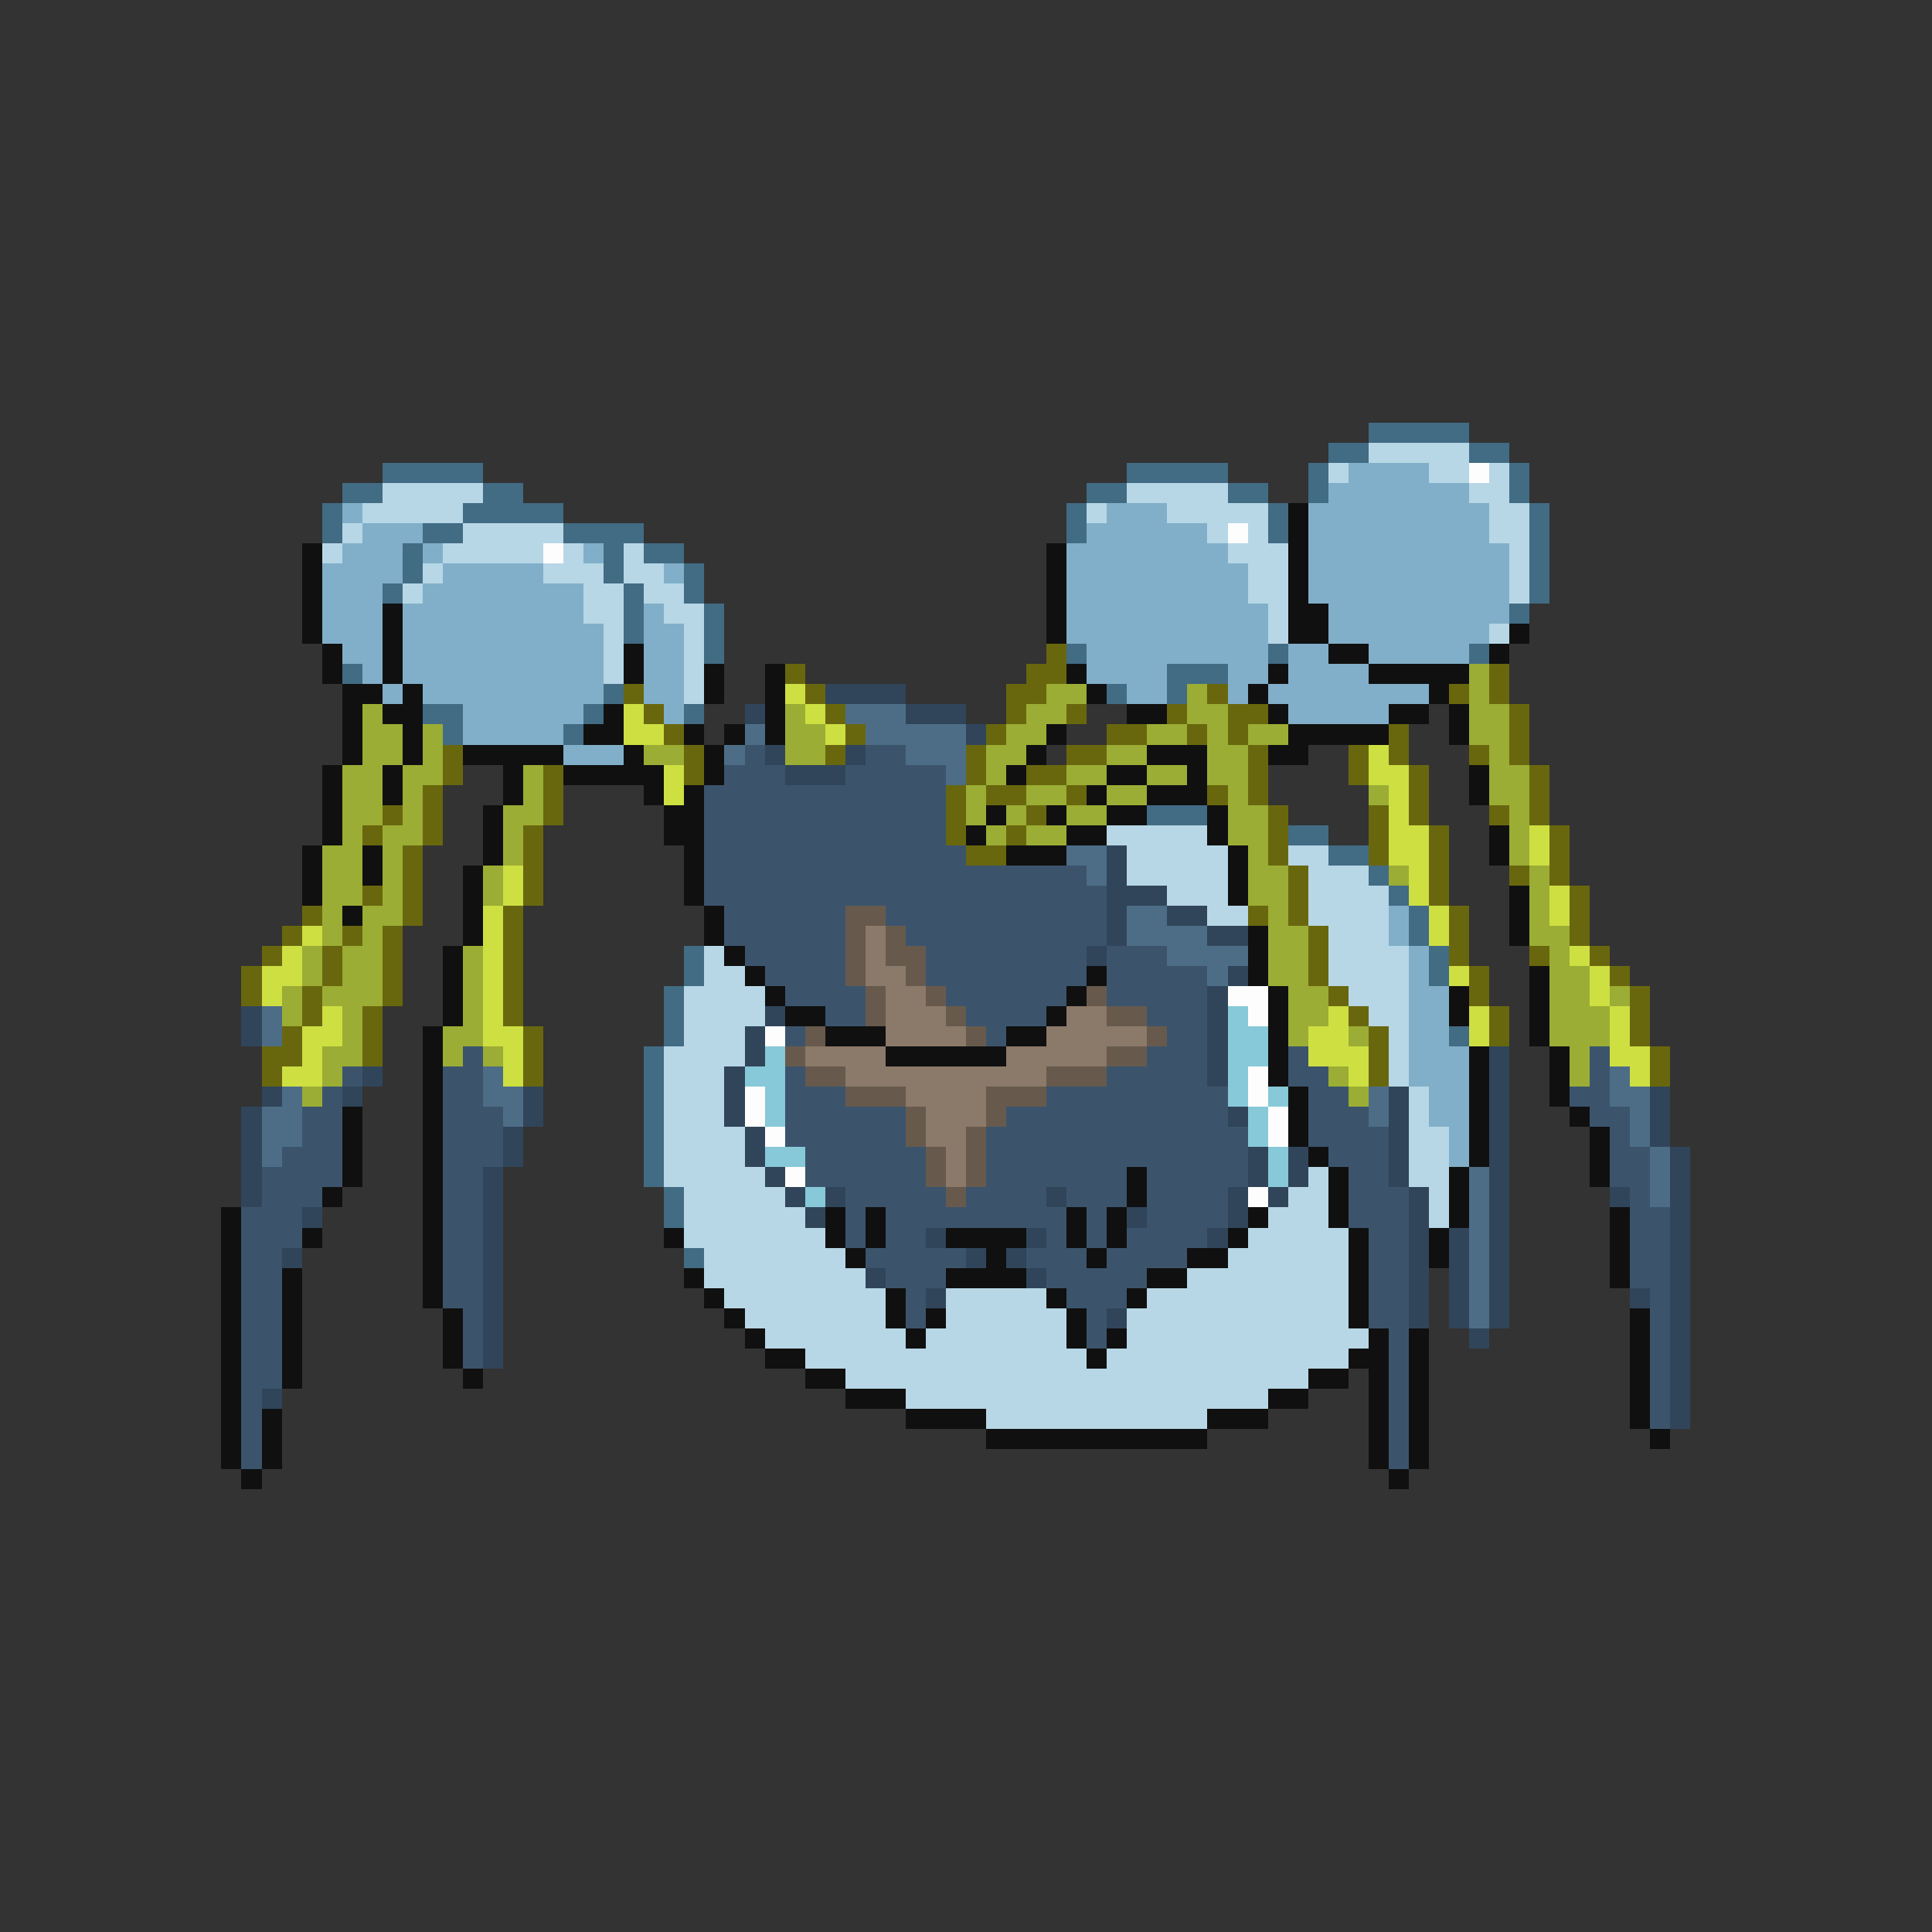 <svg xmlns="http://www.w3.org/2000/svg" viewBox="0 -0.5 96 96" shape-rendering="crispEdges">
<rect x="0" y="-0.5" width="96" height="96" fill="#333333" stroke="none"/>
<path stroke="#426b84" d="M68 21h5M66 22h2M73 22h2M19 23h5M56 23h5M65 23h1M75 23h1M17 24h2M24 24h2M54 24h2M61 24h2M65 24h1M75 24h1M16 25h1M23 25h5M53 25h1M63 25h1M76 25h1M16 26h1M21 26h2M28 26h4M53 26h1M63 26h1M76 26h1M20 27h1M30 27h1M32 27h2M76 27h1M20 28h1M30 28h1M34 28h1M76 28h1M19 29h1M31 29h1M34 29h1M76 29h1M31 30h1M35 30h1M75 30h1M31 31h1M35 31h1M35 32h1M53 32h1M63 32h1M73 32h1M17 33h1M58 33h3M30 34h1M55 34h1M58 34h1M21 35h2M29 35h1M34 35h1M22 36h1M28 36h1M57 40h3M64 41h2M66 42h2M68 43h1M69 44h1M70 45h1M70 46h1M34 47h1M71 47h1M34 48h1M71 48h1M33 49h1M33 50h1M33 51h1M72 51h1M32 52h1M32 53h1M32 54h1M32 55h1M32 56h1M32 57h1M32 58h1M33 59h1M33 60h1M34 62h1" />
<path stroke="#b7d7e6" d="M68 22h5M66 23h1M71 23h2M74 23h1M19 24h5M56 24h5M73 24h2M18 25h5M54 25h1M58 25h5M74 25h2M17 26h1M23 26h5M60 26h1M62 26h1M74 26h2M16 27h1M22 27h5M28 27h1M31 27h1M61 27h3M75 27h1M21 28h1M27 28h3M31 28h2M62 28h2M75 28h1M20 29h1M29 29h2M32 29h2M62 29h2M75 29h1M29 30h2M33 30h2M63 30h1M30 31h1M34 31h1M63 31h1M74 31h1M30 32h1M34 32h1M30 33h1M34 33h1M34 34h1M55 41h5M56 42h5M64 42h2M56 43h5M65 43h3M58 44h3M65 44h4M60 45h2M65 45h4M66 46h3M35 47h1M66 47h4M35 48h2M66 48h4M34 49h4M67 49h3M34 50h4M68 50h2M34 51h3M69 51h1M33 52h4M69 52h1M33 53h3M69 53h1M33 54h3M70 54h1M33 55h3M70 55h1M33 56h4M70 56h2M33 57h4M70 57h2M33 58h5M65 58h1M70 58h2M34 59h5M64 59h2M71 59h1M34 60h6M63 60h3M71 60h1M34 61h7M62 61h5M35 62h7M61 62h6M35 63h8M59 63h8M36 64h8M47 64h5M57 64h10M37 65h7M47 65h6M56 65h11M38 66h7M46 66h7M56 66h12M40 67h14M55 67h12M42 68h23M45 69h18M49 70h11" />
<path stroke="#81afc9" d="M67 23h4M66 24h7M17 25h1M55 25h3M65 25h9M18 26h3M54 26h6M65 26h9M17 27h3M21 27h1M29 27h1M53 27h8M65 27h10M16 28h4M22 28h5M33 28h1M53 28h9M65 28h10M16 29h3M21 29h8M53 29h9M65 29h10M16 30h3M20 30h9M32 30h1M53 30h10M66 30h9M16 31h3M20 31h10M32 31h2M53 31h10M66 31h8M17 32h2M20 32h10M32 32h2M54 32h9M64 32h2M68 32h5M18 33h1M20 33h10M32 33h2M54 33h4M61 33h2M64 33h4M19 34h1M21 34h9M32 34h2M56 34h2M61 34h1M63 34h8M23 35h6M33 35h1M64 35h5M23 36h5M28 37h3M69 45h1M69 46h1M70 47h1M70 48h1M70 49h2M70 50h2M70 51h2M70 52h3M70 53h3M71 54h2M71 55h2M72 56h1M72 57h1" />
<path stroke="#fdfdfd" d="M73 23h1M61 26h1M27 27h1M61 49h2M62 50h1M38 51h1M62 53h1M37 54h1M62 54h1M37 55h1M63 55h1M38 56h1M63 56h1M39 58h1M62 59h1" />
<path stroke="#101010" d="M64 25h1M64 26h1M15 27h1M52 27h1M64 27h1M15 28h1M52 28h1M64 28h1M15 29h1M52 29h1M64 29h1M15 30h1M19 30h1M52 30h1M64 30h2M15 31h1M19 31h1M52 31h1M64 31h2M75 31h1M16 32h1M19 32h1M31 32h1M66 32h2M74 32h1M16 33h1M19 33h1M31 33h1M35 33h1M38 33h1M53 33h1M63 33h1M68 33h5M17 34h2M20 34h1M35 34h1M38 34h1M54 34h1M62 34h1M71 34h1M17 35h1M19 35h2M30 35h1M38 35h1M56 35h2M63 35h1M69 35h2M72 35h1M17 36h1M20 36h1M29 36h2M34 36h1M36 36h1M38 36h1M52 36h1M64 36h5M72 36h1M17 37h1M20 37h1M23 37h5M31 37h1M35 37h1M51 37h1M57 37h3M63 37h2M16 38h1M19 38h1M25 38h1M28 38h5M35 38h1M50 38h1M55 38h2M59 38h1M73 38h1M16 39h1M19 39h1M25 39h1M32 39h1M34 39h1M54 39h1M57 39h3M73 39h1M16 40h1M24 40h1M33 40h2M49 40h1M52 40h1M55 40h2M60 40h1M16 41h1M24 41h1M33 41h2M48 41h1M53 41h2M60 41h1M74 41h1M15 42h1M18 42h1M24 42h1M34 42h1M50 42h3M61 42h1M74 42h1M15 43h1M18 43h1M23 43h1M34 43h1M61 43h1M15 44h1M23 44h1M34 44h1M61 44h1M75 44h1M17 45h1M23 45h1M35 45h1M75 45h1M23 46h1M35 46h1M62 46h1M75 46h1M22 47h1M36 47h1M62 47h1M22 48h1M37 48h1M54 48h1M62 48h1M76 48h1M22 49h1M38 49h1M53 49h1M63 49h1M72 49h1M76 49h1M22 50h1M39 50h2M52 50h1M63 50h1M72 50h1M76 50h1M21 51h1M41 51h3M50 51h2M63 51h1M76 51h1M21 52h1M44 52h6M63 52h1M73 52h1M77 52h1M21 53h1M63 53h1M73 53h1M77 53h1M21 54h1M64 54h1M73 54h1M77 54h1M17 55h1M21 55h1M64 55h1M73 55h1M78 55h1M17 56h1M21 56h1M64 56h1M73 56h1M79 56h1M17 57h1M21 57h1M65 57h1M73 57h1M79 57h1M17 58h1M21 58h1M56 58h1M66 58h1M72 58h1M79 58h1M16 59h1M21 59h1M56 59h1M66 59h1M72 59h1M11 60h1M21 60h1M41 60h1M43 60h1M53 60h1M55 60h1M62 60h1M66 60h1M72 60h1M80 60h1M11 61h1M15 61h1M21 61h1M33 61h1M41 61h1M43 61h1M47 61h4M53 61h1M55 61h1M61 61h1M67 61h1M71 61h1M80 61h1M11 62h1M21 62h1M42 62h1M49 62h1M54 62h1M59 62h2M67 62h1M71 62h1M80 62h1M11 63h1M14 63h1M21 63h1M34 63h1M47 63h4M57 63h2M67 63h1M80 63h1M11 64h1M14 64h1M21 64h1M35 64h1M44 64h1M52 64h1M56 64h1M67 64h1M11 65h1M14 65h1M22 65h1M36 65h1M44 65h1M46 65h1M53 65h1M67 65h1M81 65h1M11 66h1M14 66h1M22 66h1M37 66h1M45 66h1M53 66h1M55 66h1M68 66h1M70 66h1M81 66h1M11 67h1M14 67h1M22 67h1M38 67h2M54 67h1M67 67h2M70 67h1M81 67h1M11 68h1M14 68h1M23 68h1M40 68h2M65 68h2M68 68h1M70 68h1M81 68h1M11 69h1M42 69h3M63 69h2M68 69h1M70 69h1M81 69h1M11 70h1M13 70h1M45 70h4M60 70h3M68 70h1M70 70h1M81 70h1M11 71h1M13 71h1M49 71h11M68 71h1M70 71h1M82 71h1M11 72h1M13 72h1M68 72h1M70 72h1M12 73h1M69 73h1" />
<path stroke="#69670e" d="M52 32h1M39 33h1M51 33h2M74 33h1M31 34h1M40 34h1M50 34h2M60 34h1M72 34h1M74 34h1M32 35h1M41 35h1M50 35h1M53 35h1M58 35h1M61 35h2M75 35h1M33 36h1M42 36h1M49 36h1M55 36h2M59 36h1M61 36h1M69 36h1M75 36h1M22 37h1M34 37h1M41 37h1M48 37h1M53 37h2M62 37h1M67 37h1M69 37h1M73 37h1M75 37h1M22 38h1M27 38h1M34 38h1M48 38h1M51 38h2M62 38h1M67 38h1M70 38h1M76 38h1M21 39h1M27 39h1M47 39h1M49 39h2M53 39h1M60 39h1M62 39h1M70 39h1M76 39h1M19 40h1M21 40h1M27 40h1M47 40h1M51 40h1M63 40h1M68 40h1M70 40h1M74 40h1M76 40h1M18 41h1M21 41h1M26 41h1M47 41h1M50 41h1M63 41h1M68 41h1M71 41h1M77 41h1M20 42h1M26 42h1M48 42h2M63 42h1M68 42h1M71 42h1M77 42h1M20 43h1M26 43h1M64 43h1M71 43h1M75 43h1M77 43h1M18 44h1M20 44h1M26 44h1M64 44h1M71 44h1M78 44h1M15 45h1M20 45h1M25 45h1M62 45h1M64 45h1M72 45h1M78 45h1M14 46h1M17 46h1M19 46h1M25 46h1M65 46h1M72 46h1M78 46h1M13 47h1M16 47h1M19 47h1M25 47h1M65 47h1M72 47h1M76 47h1M79 47h1M12 48h1M16 48h1M19 48h1M25 48h1M65 48h1M73 48h1M80 48h1M12 49h1M15 49h1M19 49h1M25 49h1M66 49h1M73 49h1M81 49h1M15 50h1M18 50h1M25 50h1M67 50h1M74 50h1M81 50h1M14 51h1M18 51h1M26 51h1M68 51h1M74 51h1M81 51h1M13 52h2M18 52h1M26 52h1M68 52h1M82 52h1M13 53h1M26 53h1M68 53h1M82 53h1" />
<path stroke="#9bad34" d="M73 33h1M52 34h2M59 34h1M73 34h1M18 35h1M39 35h1M51 35h2M59 35h2M73 35h2M18 36h2M21 36h1M39 36h2M50 36h2M57 36h2M60 36h1M62 36h2M73 36h2M18 37h2M21 37h1M32 37h2M39 37h2M49 37h2M55 37h2M60 37h2M74 37h1M17 38h2M20 38h2M26 38h1M49 38h1M53 38h2M57 38h2M60 38h2M74 38h2M17 39h2M20 39h1M26 39h1M48 39h1M51 39h2M55 39h2M61 39h1M68 39h1M74 39h2M17 40h2M20 40h1M25 40h2M48 40h1M50 40h1M53 40h2M61 40h2M75 40h1M17 41h1M19 41h2M25 41h1M49 41h1M51 41h2M61 41h2M75 41h1M16 42h2M19 42h1M25 42h1M62 42h1M75 42h1M16 43h2M19 43h1M24 43h1M62 43h2M69 43h1M76 43h1M16 44h2M19 44h1M24 44h1M62 44h2M76 44h1M16 45h1M18 45h2M63 45h1M76 45h1M16 46h1M18 46h1M63 46h2M76 46h2M15 47h1M17 47h2M23 47h1M63 47h2M77 47h1M15 48h1M17 48h2M23 48h1M63 48h2M77 48h2M14 49h1M16 49h3M23 49h1M64 49h2M77 49h2M80 49h1M14 50h1M17 50h1M23 50h1M64 50h2M77 50h3M17 51h1M22 51h2M64 51h1M67 51h1M77 51h3M16 52h2M22 52h1M24 52h1M78 52h1M16 53h1M66 53h1M78 53h1M15 54h1M67 54h1" />
<path stroke="#cedf42" d="M39 34h1M31 35h1M40 35h1M31 36h2M41 36h1M68 37h1M33 38h1M68 38h2M33 39h1M69 39h1M69 40h1M69 41h2M76 41h1M69 42h2M76 42h1M25 43h1M70 43h1M25 44h1M70 44h1M77 44h1M24 45h1M71 45h1M77 45h1M15 46h1M24 46h1M71 46h1M14 47h1M24 47h1M78 47h1M13 48h2M24 48h1M72 48h1M79 48h1M13 49h1M24 49h1M79 49h1M16 50h1M24 50h1M66 50h1M73 50h1M80 50h1M15 51h2M24 51h2M65 51h2M73 51h1M80 51h1M15 52h1M25 52h1M65 52h3M80 52h2M14 53h2M25 53h1M67 53h1M81 53h1" />
<path stroke="#30455a" d="M41 34h4M37 35h1M45 35h3M48 36h1M38 37h1M42 37h1M39 38h3M55 42h1M55 43h1M55 44h3M55 45h1M58 45h2M55 46h1M60 46h2M54 47h1M61 48h1M60 49h1M12 50h1M38 50h1M60 50h1M12 51h1M37 51h1M60 51h1M37 52h1M60 52h1M74 52h1M18 53h1M36 53h1M60 53h1M74 53h1M13 54h1M17 54h1M26 54h1M36 54h1M69 54h1M74 54h1M82 54h1M12 55h1M26 55h1M36 55h1M61 55h1M69 55h1M74 55h1M82 55h1M12 56h1M25 56h1M37 56h1M69 56h1M74 56h1M82 56h1M12 57h1M25 57h1M37 57h1M62 57h1M64 57h1M69 57h1M74 57h1M83 57h1M12 58h1M24 58h1M38 58h1M62 58h1M64 58h1M69 58h1M74 58h1M83 58h1M12 59h1M24 59h1M39 59h1M41 59h1M52 59h1M61 59h1M63 59h1M70 59h1M74 59h1M80 59h1M83 59h1M15 60h1M24 60h1M40 60h1M56 60h1M61 60h1M70 60h1M74 60h1M83 60h1M24 61h1M46 61h1M51 61h1M60 61h1M70 61h1M72 61h1M74 61h1M83 61h1M14 62h1M24 62h1M48 62h1M50 62h1M70 62h1M72 62h1M74 62h1M83 62h1M24 63h1M43 63h1M51 63h1M70 63h1M72 63h1M74 63h1M83 63h1M24 64h1M46 64h1M70 64h1M72 64h1M74 64h1M81 64h1M83 64h1M24 65h1M55 65h1M70 65h1M72 65h1M74 65h1M83 65h1M24 66h1M73 66h1M83 66h1M24 67h1M83 67h1M83 68h1M13 69h1M83 69h1M83 70h1" />
<path stroke="#4d6d87" d="M42 35h3M37 36h1M43 36h5M36 37h1M45 37h3M47 38h1M53 42h2M54 43h1M56 45h2M56 46h4M58 47h4M60 48h1M13 50h1M13 51h1M24 53h1M80 53h1M14 54h1M24 54h2M68 54h1M80 54h2M13 55h2M25 55h1M68 55h1M81 55h1M13 56h2M81 56h1M13 57h1M82 57h1M73 58h1M82 58h1M73 59h1M82 59h1M73 60h1M73 61h1M73 62h1M73 63h1M73 64h1M73 65h1" />
<path stroke="#3b546c" d="M37 37h1M43 37h2M36 38h3M42 38h5M35 39h12M35 40h12M35 41h12M35 42h13M35 43h19M35 44h20M36 45h6M44 45h11M36 46h6M45 46h10M37 47h5M46 47h8M55 47h3M38 48h4M46 48h8M55 48h5M39 49h4M47 49h6M55 49h5M41 50h2M48 50h4M57 50h3M39 51h1M49 51h1M58 51h2M23 52h1M57 52h3M64 52h1M79 52h1M17 53h1M22 53h2M39 53h1M55 53h5M64 53h2M79 53h1M16 54h1M22 54h2M39 54h3M52 54h9M65 54h2M78 54h2M15 55h2M22 55h3M39 55h6M50 55h11M65 55h3M79 55h2M15 56h2M22 56h3M39 56h6M49 56h13M65 56h4M80 56h1M14 57h3M22 57h3M40 57h6M49 57h13M66 57h3M80 57h2M13 58h4M22 58h2M40 58h6M49 58h7M57 58h5M67 58h2M80 58h2M13 59h3M22 59h2M42 59h5M48 59h4M53 59h3M57 59h4M67 59h3M81 59h1M12 60h3M22 60h2M42 60h1M44 60h9M54 60h1M57 60h4M67 60h3M81 60h2M12 61h3M22 61h2M42 61h1M44 61h2M52 61h1M54 61h1M56 61h4M68 61h2M81 61h2M12 62h2M22 62h2M43 62h5M51 62h3M55 62h4M68 62h2M81 62h2M12 63h2M22 63h2M44 63h3M52 63h5M68 63h2M81 63h2M12 64h2M22 64h2M45 64h1M53 64h3M68 64h2M82 64h1M12 65h2M23 65h1M45 65h1M54 65h1M68 65h2M82 65h1M12 66h2M23 66h1M54 66h1M69 66h1M82 66h1M12 67h2M23 67h1M69 67h1M82 67h1M12 68h2M69 68h1M82 68h1M12 69h1M69 69h1M82 69h1M12 70h1M69 70h1M82 70h1M12 71h1M69 71h1M12 72h1M69 72h1" />
<path stroke="#675a4d" d="M42 45h2M42 46h1M44 46h1M42 47h1M44 47h2M42 48h1M45 48h1M43 49h1M46 49h1M54 49h1M43 50h1M47 50h1M55 50h2M40 51h1M48 51h1M57 51h1M39 52h1M55 52h2M40 53h2M52 53h3M42 54h3M49 54h3M45 55h1M49 55h1M45 56h1M48 56h1M46 57h1M48 57h1M46 58h1M48 58h1M47 59h1" />
<path stroke="#8b7969" d="M43 46h1M43 47h1M43 48h2M44 49h2M44 50h3M53 50h2M44 51h4M52 51h5M40 52h4M50 52h5M42 53h10M45 54h4M46 55h3M46 56h2M47 57h1M47 58h1" />
<path stroke="#87c9d8" d="M61 50h1M61 51h2M38 52h1M61 52h2M37 53h2M61 53h1M38 54h1M61 54h1M63 54h1M38 55h1M62 55h1M62 56h1M38 57h2M63 57h1M63 58h1M40 59h1" />
</svg>